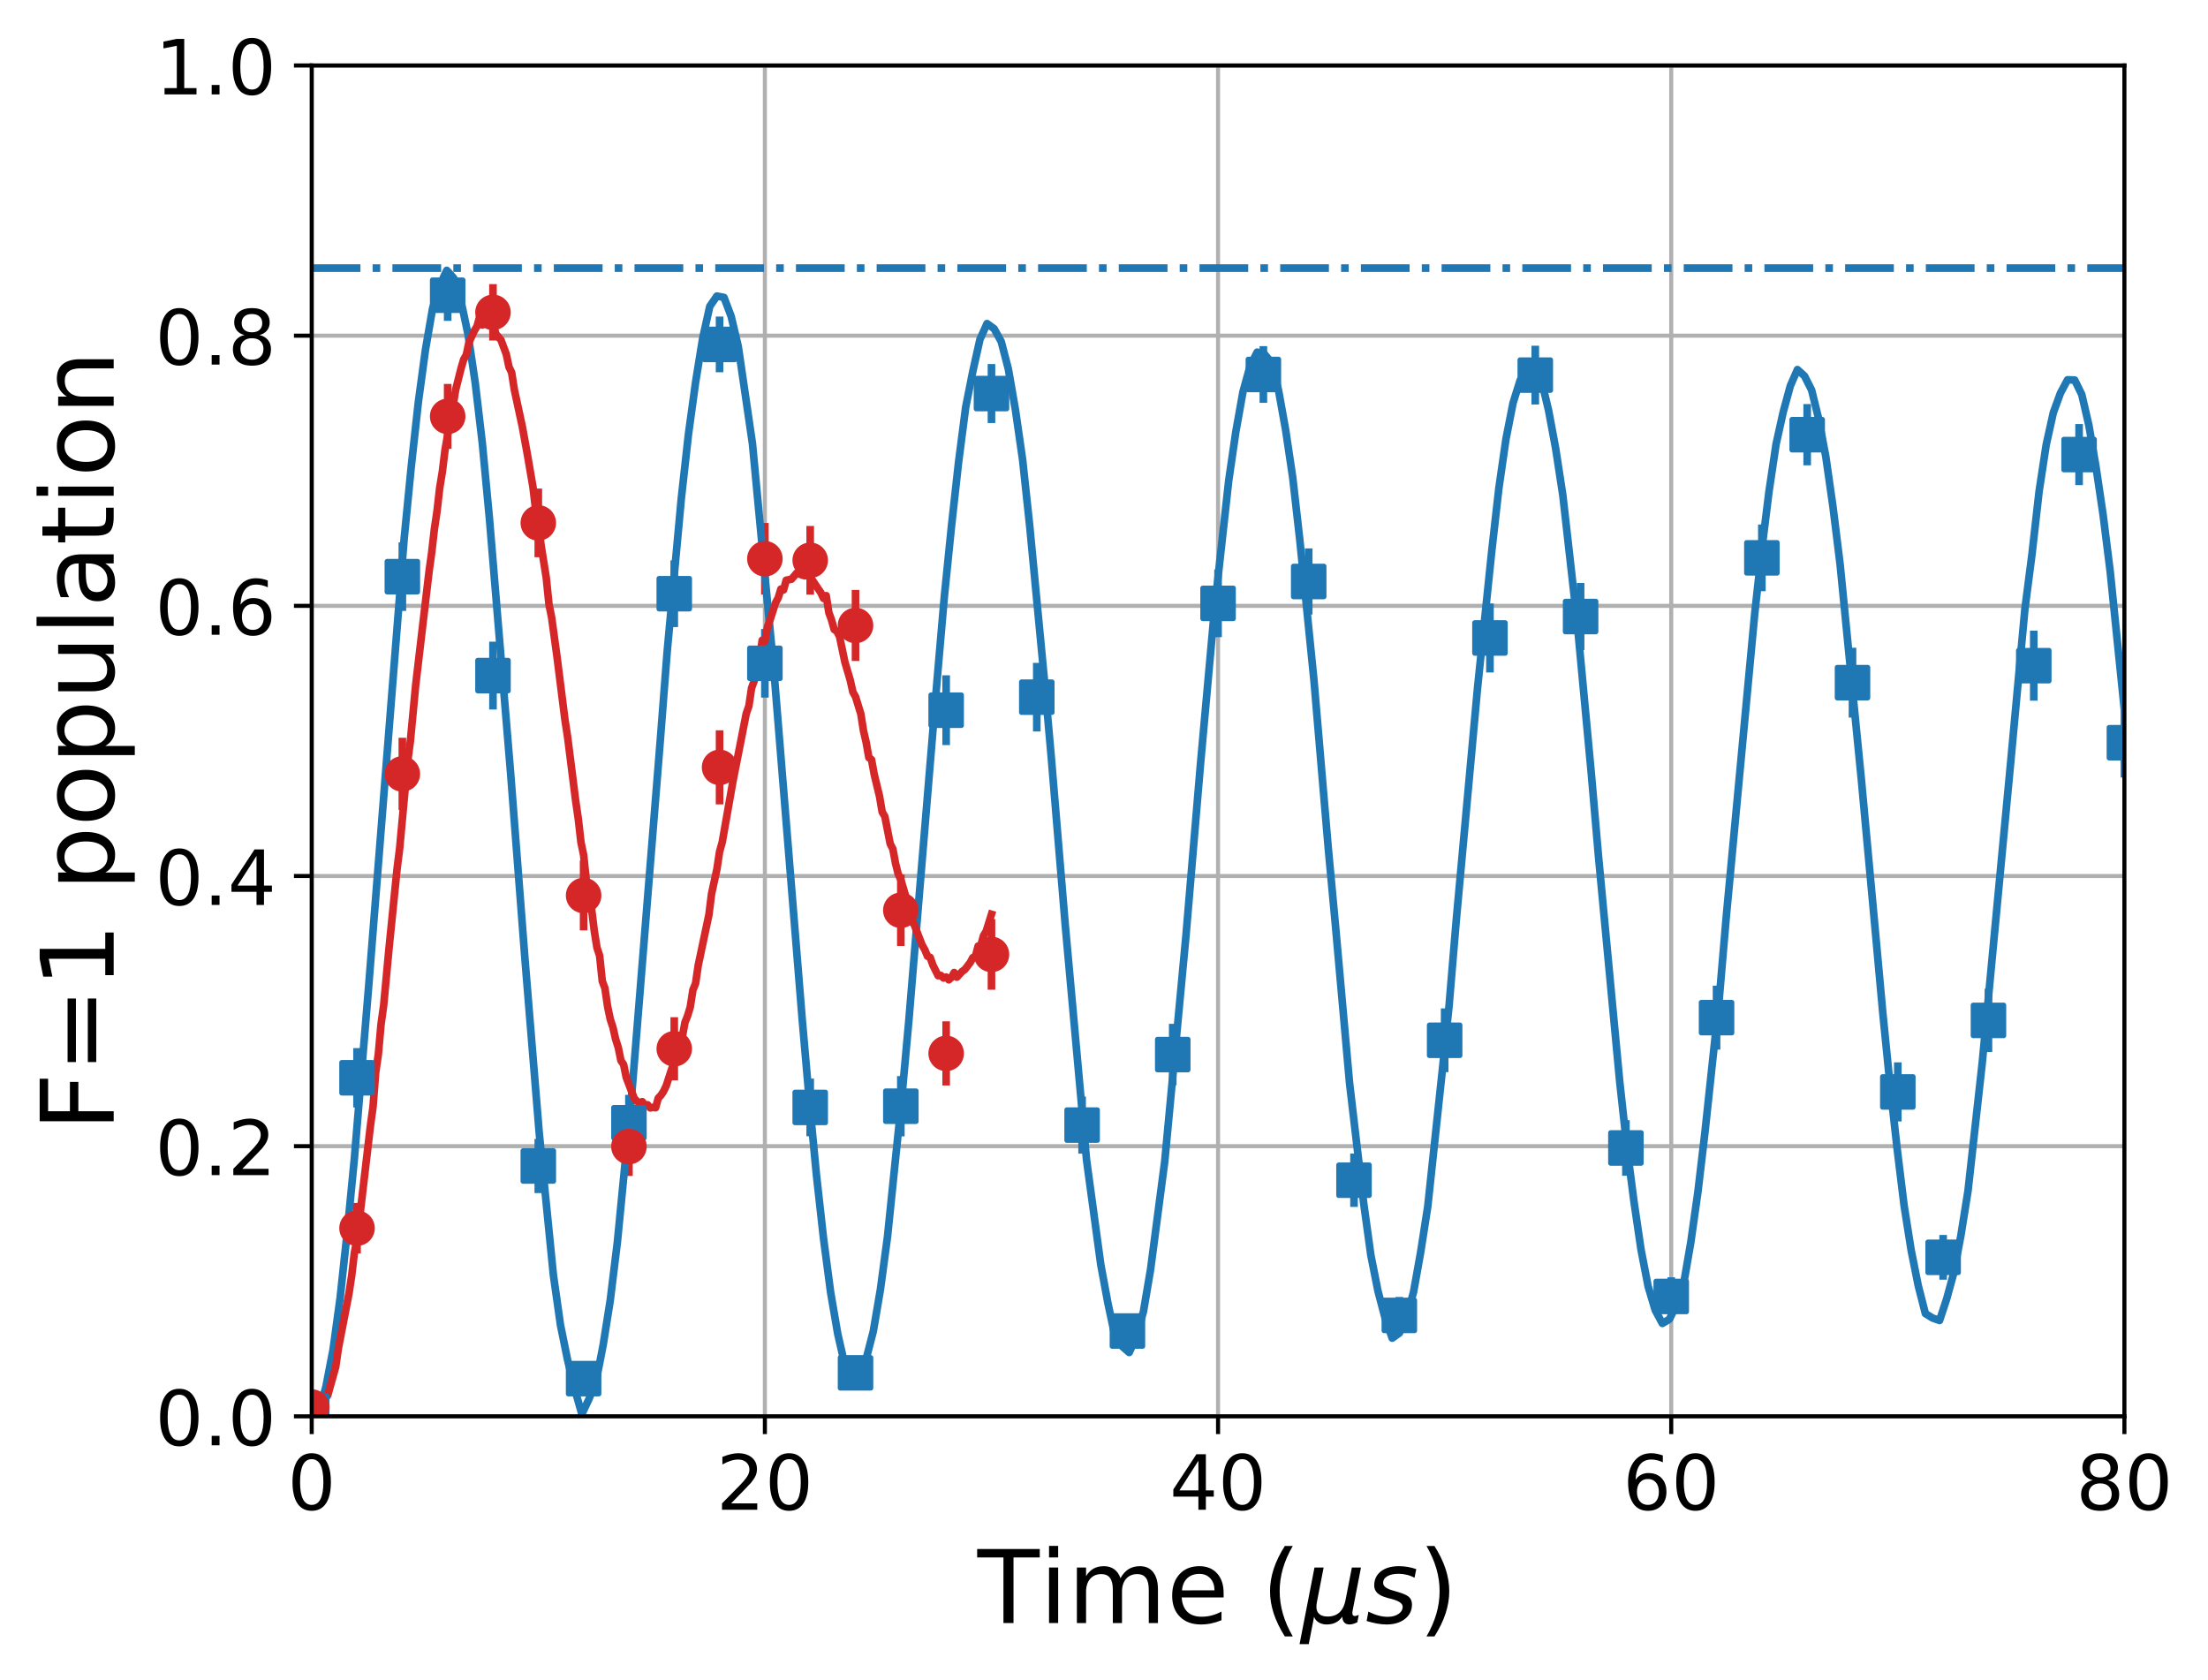 <?xml version="1.0" encoding="utf-8" standalone="no"?>
<!DOCTYPE svg PUBLIC "-//W3C//DTD SVG 1.1//EN"
  "http://www.w3.org/Graphics/SVG/1.1/DTD/svg11.dtd">
<!-- Created with matplotlib (http://matplotlib.org/) -->
<svg height="331pt" version="1.1" viewBox="0 0 435 331" width="435pt" xmlns="http://www.w3.org/2000/svg" xmlns:xlink="http://www.w3.org/1999/xlink">
 <defs>
  <style type="text/css">
*{stroke-linecap:butt;stroke-linejoin:round;}
  </style>
 </defs>
 <g id="figure_1">
  <g id="patch_1">
   <path d="M 0 331.128 
L 435.275 331.128 
L 435.275 0 
L 0 0 
z
" style="fill:none;"/>
  </g>
  <g id="axes_1">
   <g id="patch_2">
    <path d="M 61.411 279.011 
L 418.531 279.011 
L 418.531 12.899 
L 61.411 12.899 
z
" style="fill:none;"/>
   </g>
   <g id="matplotlib.axis_1">
    <g id="xtick_1">
     <g id="line2d_1">
      <path clip-path="url(#p951b289533)" d="M 61.411 279.011 
L 61.411 12.899 
" style="fill:none;stroke:#b0b0b0;stroke-linecap:square;stroke-width:0.8;"/>
     </g>
     <g id="line2d_2">
      <defs>
       <path d="M 0 0 
L 0 3.5 
" id="m0d02e50f89" style="stroke:#000000;stroke-width:0.8;"/>
      </defs>
      <g>
       <use style="stroke:#000000;stroke-width:0.8;" x="61.411" xlink:href="#m0d02e50f89" y="279.011"/>
      </g>
     </g>
     <g id="text_1">
      <!-- 0 -->
      <defs>
       <path d="M 31.781 66.406 
Q 24.172 66.406 20.328 58.906 
Q 16.5 51.422 16.5 36.375 
Q 16.5 21.391 20.328 13.891 
Q 24.172 6.391 31.781 6.391 
Q 39.453 6.391 43.281 13.891 
Q 47.125 21.391 47.125 36.375 
Q 47.125 51.422 43.281 58.906 
Q 39.453 66.406 31.781 66.406 
z
M 31.781 74.219 
Q 44.047 74.219 50.516 64.516 
Q 56.984 54.828 56.984 36.375 
Q 56.984 17.969 50.516 8.266 
Q 44.047 -1.422 31.781 -1.422 
Q 19.531 -1.422 13.062 8.266 
Q 6.594 17.969 6.594 36.375 
Q 6.594 54.828 13.062 64.516 
Q 19.531 74.219 31.781 74.219 
z
" id="DejaVuSans-30"/>
      </defs>
      <g transform="translate(56.639 297.408)scale(0.15 -0.15)">
       <use xlink:href="#DejaVuSans-30"/>
      </g>
     </g>
    </g>
    <g id="xtick_2">
     <g id="line2d_3">
      <path clip-path="url(#p951b289533)" d="M 150.691 279.011 
L 150.691 12.899 
" style="fill:none;stroke:#b0b0b0;stroke-linecap:square;stroke-width:0.8;"/>
     </g>
     <g id="line2d_4">
      <g>
       <use style="stroke:#000000;stroke-width:0.8;" x="150.691" xlink:href="#m0d02e50f89" y="279.011"/>
      </g>
     </g>
     <g id="text_2">
      <!-- 20 -->
      <defs>
       <path d="M 19.188 8.297 
L 53.609 8.297 
L 53.609 0 
L 7.328 0 
L 7.328 8.297 
Q 12.938 14.109 22.625 23.891 
Q 32.328 33.688 34.812 36.531 
Q 39.547 41.844 41.422 45.531 
Q 43.312 49.219 43.312 52.781 
Q 43.312 58.594 39.234 62.25 
Q 35.156 65.922 28.609 65.922 
Q 23.969 65.922 18.812 64.312 
Q 13.672 62.703 7.812 59.422 
L 7.812 69.391 
Q 13.766 71.781 18.938 73 
Q 24.125 74.219 28.422 74.219 
Q 39.75 74.219 46.484 68.547 
Q 53.219 62.891 53.219 53.422 
Q 53.219 48.922 51.531 44.891 
Q 49.859 40.875 45.406 35.406 
Q 44.188 33.984 37.641 27.219 
Q 31.109 20.453 19.188 8.297 
z
" id="DejaVuSans-32"/>
      </defs>
      <g transform="translate(141.147 297.408)scale(0.15 -0.15)">
       <use xlink:href="#DejaVuSans-32"/>
       <use x="63.623" xlink:href="#DejaVuSans-30"/>
      </g>
     </g>
    </g>
    <g id="xtick_3">
     <g id="line2d_5">
      <path clip-path="url(#p951b289533)" d="M 239.971 279.011 
L 239.971 12.899 
" style="fill:none;stroke:#b0b0b0;stroke-linecap:square;stroke-width:0.8;"/>
     </g>
     <g id="line2d_6">
      <g>
       <use style="stroke:#000000;stroke-width:0.8;" x="239.971" xlink:href="#m0d02e50f89" y="279.011"/>
      </g>
     </g>
     <g id="text_3">
      <!-- 40 -->
      <defs>
       <path d="M 37.797 64.312 
L 12.891 25.391 
L 37.797 25.391 
z
M 35.203 72.906 
L 47.609 72.906 
L 47.609 25.391 
L 58.016 25.391 
L 58.016 17.188 
L 47.609 17.188 
L 47.609 0 
L 37.797 0 
L 37.797 17.188 
L 4.891 17.188 
L 4.891 26.703 
z
" id="DejaVuSans-34"/>
      </defs>
      <g transform="translate(230.427 297.408)scale(0.15 -0.15)">
       <use xlink:href="#DejaVuSans-34"/>
       <use x="63.623" xlink:href="#DejaVuSans-30"/>
      </g>
     </g>
    </g>
    <g id="xtick_4">
     <g id="line2d_7">
      <path clip-path="url(#p951b289533)" d="M 329.251 279.011 
L 329.251 12.899 
" style="fill:none;stroke:#b0b0b0;stroke-linecap:square;stroke-width:0.8;"/>
     </g>
     <g id="line2d_8">
      <g>
       <use style="stroke:#000000;stroke-width:0.8;" x="329.251" xlink:href="#m0d02e50f89" y="279.011"/>
      </g>
     </g>
     <g id="text_4">
      <!-- 60 -->
      <defs>
       <path d="M 33.016 40.375 
Q 26.375 40.375 22.484 35.828 
Q 18.609 31.297 18.609 23.391 
Q 18.609 15.531 22.484 10.953 
Q 26.375 6.391 33.016 6.391 
Q 39.656 6.391 43.531 10.953 
Q 47.406 15.531 47.406 23.391 
Q 47.406 31.297 43.531 35.828 
Q 39.656 40.375 33.016 40.375 
z
M 52.594 71.297 
L 52.594 62.312 
Q 48.875 64.062 45.094 64.984 
Q 41.312 65.922 37.594 65.922 
Q 27.828 65.922 22.672 59.328 
Q 17.531 52.734 16.797 39.406 
Q 19.672 43.656 24.016 45.922 
Q 28.375 48.188 33.594 48.188 
Q 44.578 48.188 50.953 41.516 
Q 57.328 34.859 57.328 23.391 
Q 57.328 12.156 50.688 5.359 
Q 44.047 -1.422 33.016 -1.422 
Q 20.359 -1.422 13.672 8.266 
Q 6.984 17.969 6.984 36.375 
Q 6.984 53.656 15.188 63.938 
Q 23.391 74.219 37.203 74.219 
Q 40.922 74.219 44.703 73.484 
Q 48.484 72.75 52.594 71.297 
z
" id="DejaVuSans-36"/>
      </defs>
      <g transform="translate(319.707 297.408)scale(0.15 -0.15)">
       <use xlink:href="#DejaVuSans-36"/>
       <use x="63.623" xlink:href="#DejaVuSans-30"/>
      </g>
     </g>
    </g>
    <g id="xtick_5">
     <g id="line2d_9">
      <path clip-path="url(#p951b289533)" d="M 418.531 279.011 
L 418.531 12.899 
" style="fill:none;stroke:#b0b0b0;stroke-linecap:square;stroke-width:0.8;"/>
     </g>
     <g id="line2d_10">
      <g>
       <use style="stroke:#000000;stroke-width:0.8;" x="418.531" xlink:href="#m0d02e50f89" y="279.011"/>
      </g>
     </g>
     <g id="text_5">
      <!-- 80 -->
      <defs>
       <path d="M 31.781 34.625 
Q 24.75 34.625 20.719 30.859 
Q 16.703 27.094 16.703 20.516 
Q 16.703 13.922 20.719 10.156 
Q 24.75 6.391 31.781 6.391 
Q 38.812 6.391 42.859 10.172 
Q 46.922 13.969 46.922 20.516 
Q 46.922 27.094 42.891 30.859 
Q 38.875 34.625 31.781 34.625 
z
M 21.922 38.812 
Q 15.578 40.375 12.031 44.719 
Q 8.5 49.078 8.5 55.328 
Q 8.5 64.062 14.719 69.141 
Q 20.953 74.219 31.781 74.219 
Q 42.672 74.219 48.875 69.141 
Q 55.078 64.062 55.078 55.328 
Q 55.078 49.078 51.531 44.719 
Q 48 40.375 41.703 38.812 
Q 48.828 37.156 52.797 32.312 
Q 56.781 27.484 56.781 20.516 
Q 56.781 9.906 50.312 4.234 
Q 43.844 -1.422 31.781 -1.422 
Q 19.734 -1.422 13.25 4.234 
Q 6.781 9.906 6.781 20.516 
Q 6.781 27.484 10.781 32.312 
Q 14.797 37.156 21.922 38.812 
z
M 18.312 54.391 
Q 18.312 48.734 21.844 45.562 
Q 25.391 42.391 31.781 42.391 
Q 38.141 42.391 41.719 45.562 
Q 45.312 48.734 45.312 54.391 
Q 45.312 60.062 41.719 63.234 
Q 38.141 66.406 31.781 66.406 
Q 25.391 66.406 21.844 63.234 
Q 18.312 60.062 18.312 54.391 
z
" id="DejaVuSans-38"/>
      </defs>
      <g transform="translate(408.987 297.408)scale(0.15 -0.15)">
       <use xlink:href="#DejaVuSans-38"/>
       <use x="63.623" xlink:href="#DejaVuSans-30"/>
      </g>
     </g>
    </g>
    <g id="text_6">
     <!-- Time ($\mu s$) -->
     <defs>
      <path d="M -0.297 72.906 
L 61.375 72.906 
L 61.375 64.594 
L 35.5 64.594 
L 35.5 0 
L 25.594 0 
L 25.594 64.594 
L -0.297 64.594 
z
" id="DejaVuSans-54"/>
      <path d="M 9.422 54.688 
L 18.406 54.688 
L 18.406 0 
L 9.422 0 
z
M 9.422 75.984 
L 18.406 75.984 
L 18.406 64.594 
L 9.422 64.594 
z
" id="DejaVuSans-69"/>
      <path d="M 52 44.188 
Q 55.375 50.25 60.062 53.125 
Q 64.75 56 71.094 56 
Q 79.641 56 84.281 50.016 
Q 88.922 44.047 88.922 33.016 
L 88.922 0 
L 79.891 0 
L 79.891 32.719 
Q 79.891 40.578 77.094 44.375 
Q 74.312 48.188 68.609 48.188 
Q 61.625 48.188 57.562 43.547 
Q 53.516 38.922 53.516 30.906 
L 53.516 0 
L 44.484 0 
L 44.484 32.719 
Q 44.484 40.625 41.703 44.406 
Q 38.922 48.188 33.109 48.188 
Q 26.219 48.188 22.156 43.531 
Q 18.109 38.875 18.109 30.906 
L 18.109 0 
L 9.078 0 
L 9.078 54.688 
L 18.109 54.688 
L 18.109 46.188 
Q 21.188 51.219 25.484 53.609 
Q 29.781 56 35.688 56 
Q 41.656 56 45.828 52.969 
Q 50 49.953 52 44.188 
z
" id="DejaVuSans-6d"/>
      <path d="M 56.203 29.594 
L 56.203 25.203 
L 14.891 25.203 
Q 15.484 15.922 20.484 11.062 
Q 25.484 6.203 34.422 6.203 
Q 39.594 6.203 44.453 7.469 
Q 49.312 8.734 54.109 11.281 
L 54.109 2.781 
Q 49.266 0.734 44.188 -0.344 
Q 39.109 -1.422 33.891 -1.422 
Q 20.797 -1.422 13.156 6.188 
Q 5.516 13.812 5.516 26.812 
Q 5.516 40.234 12.766 48.109 
Q 20.016 56 32.328 56 
Q 43.359 56 49.781 48.891 
Q 56.203 41.797 56.203 29.594 
z
M 47.219 32.234 
Q 47.125 39.594 43.094 43.984 
Q 39.062 48.391 32.422 48.391 
Q 24.906 48.391 20.391 44.141 
Q 15.875 39.891 15.188 32.172 
z
" id="DejaVuSans-65"/>
      <path id="DejaVuSans-20"/>
      <path d="M 31 75.875 
Q 24.469 64.656 21.281 53.656 
Q 18.109 42.672 18.109 31.391 
Q 18.109 20.125 21.312 9.062 
Q 24.516 -2 31 -13.188 
L 23.188 -13.188 
Q 15.875 -1.703 12.234 9.375 
Q 8.594 20.453 8.594 31.391 
Q 8.594 42.281 12.203 53.312 
Q 15.828 64.359 23.188 75.875 
z
" id="DejaVuSans-28"/>
      <path d="M -1.312 -20.797 
L 13.375 54.688 
L 22.406 54.688 
L 15.766 20.656 
Q 15.578 19.625 15.422 18.359 
Q 15.281 17.094 15.281 15.828 
Q 15.281 11.281 18.141 8.828 
Q 21 6.391 26.312 6.391 
Q 33.547 6.391 37.984 10.484 
Q 42.438 14.594 44 22.797 
L 50.203 54.688 
L 59.188 54.688 
L 51.031 12.641 
Q 50.828 11.719 50.75 11.031 
Q 50.688 10.359 50.688 9.812 
Q 50.688 8.297 51.297 7.594 
Q 51.906 6.891 53.219 6.891 
Q 53.719 6.891 54.562 7.125 
Q 55.422 7.375 56.984 8.016 
L 55.609 0.781 
Q 53.469 -0.297 51.516 -0.859 
Q 49.562 -1.422 47.703 -1.422 
Q 44.484 -1.422 42.656 0.625 
Q 40.828 2.688 40.828 6.297 
Q 38.094 2.391 34.297 0.484 
Q 30.516 -1.422 25.391 -1.422 
Q 20.844 -1.422 17.453 0.672 
Q 14.062 2.781 12.984 6.203 
L 7.719 -20.797 
z
" id="DejaVuSans-Oblique-3bc"/>
      <path d="M 50 53.078 
L 48.297 44.578 
Q 44.734 46.531 40.766 47.5 
Q 36.812 48.484 32.625 48.484 
Q 25.531 48.484 21.453 46.062 
Q 17.391 43.656 17.391 39.5 
Q 17.391 34.672 26.859 32.078 
Q 27.594 31.891 27.938 31.781 
L 30.812 30.906 
Q 39.797 28.422 42.797 25.688 
Q 45.797 22.953 45.797 18.219 
Q 45.797 9.516 38.891 4.047 
Q 31.984 -1.422 20.797 -1.422 
Q 16.453 -1.422 11.672 -0.578 
Q 6.891 0.25 1.125 2 
L 2.875 11.281 
Q 7.812 8.734 12.594 7.422 
Q 17.391 6.109 21.781 6.109 
Q 28.375 6.109 32.5 8.938 
Q 36.625 11.766 36.625 16.109 
Q 36.625 20.797 25.781 23.688 
L 24.859 23.922 
L 21.781 24.703 
Q 14.938 26.516 11.766 29.469 
Q 8.594 32.422 8.594 37.016 
Q 8.594 45.75 15.156 50.875 
Q 21.734 56 33.016 56 
Q 37.453 56 41.672 55.266 
Q 45.906 54.547 50 53.078 
z
" id="DejaVuSans-Oblique-73"/>
      <path d="M 8.016 75.875 
L 15.828 75.875 
Q 23.141 64.359 26.781 53.312 
Q 30.422 42.281 30.422 31.391 
Q 30.422 20.453 26.781 9.375 
Q 23.141 -1.703 15.828 -13.188 
L 8.016 -13.188 
Q 14.5 -2 17.703 9.062 
Q 20.906 20.125 20.906 31.391 
Q 20.906 42.672 17.703 53.656 
Q 14.5 64.656 8.016 75.875 
z
" id="DejaVuSans-29"/>
     </defs>
     <g transform="translate(192.571 319.728)scale(0.2 -0.2)">
      <use transform="translate(0 0.016)" xlink:href="#DejaVuSans-54"/>
      <use transform="translate(61.084 0.016)" xlink:href="#DejaVuSans-69"/>
      <use transform="translate(88.867 0.016)" xlink:href="#DejaVuSans-6d"/>
      <use transform="translate(186.279 0.016)" xlink:href="#DejaVuSans-65"/>
      <use transform="translate(247.803 0.016)" xlink:href="#DejaVuSans-20"/>
      <use transform="translate(279.59 0.016)" xlink:href="#DejaVuSans-28"/>
      <use transform="translate(318.604 0.016)" xlink:href="#DejaVuSans-Oblique-3bc"/>
      <use transform="translate(382.227 0.016)" xlink:href="#DejaVuSans-Oblique-73"/>
      <use transform="translate(434.326 0.016)" xlink:href="#DejaVuSans-29"/>
     </g>
    </g>
   </g>
   <g id="matplotlib.axis_2">
    <g id="ytick_1">
     <g id="line2d_11">
      <path clip-path="url(#p951b289533)" d="M 61.411 279.011 
L 418.531 279.011 
" style="fill:none;stroke:#b0b0b0;stroke-linecap:square;stroke-width:0.8;"/>
     </g>
     <g id="line2d_12">
      <defs>
       <path d="M 0 0 
L -3.5 0 
" id="md01e859c11" style="stroke:#000000;stroke-width:0.8;"/>
      </defs>
      <g>
       <use style="stroke:#000000;stroke-width:0.8;" x="61.411" xlink:href="#md01e859c11" y="279.011"/>
      </g>
     </g>
     <g id="text_7">
      <!-- 0.0 -->
      <defs>
       <path d="M 10.688 12.406 
L 21 12.406 
L 21 0 
L 10.688 0 
z
" id="DejaVuSans-2e"/>
      </defs>
      <g transform="translate(30.556 284.71)scale(0.15 -0.15)">
       <use xlink:href="#DejaVuSans-30"/>
       <use x="63.623" xlink:href="#DejaVuSans-2e"/>
       <use x="95.41" xlink:href="#DejaVuSans-30"/>
      </g>
     </g>
    </g>
    <g id="ytick_2">
     <g id="line2d_13">
      <path clip-path="url(#p951b289533)" d="M 61.411 225.788 
L 418.531 225.788 
" style="fill:none;stroke:#b0b0b0;stroke-linecap:square;stroke-width:0.8;"/>
     </g>
     <g id="line2d_14">
      <g>
       <use style="stroke:#000000;stroke-width:0.8;" x="61.411" xlink:href="#md01e859c11" y="225.788"/>
      </g>
     </g>
     <g id="text_8">
      <!-- 0.2 -->
      <g transform="translate(30.556 231.487)scale(0.15 -0.15)">
       <use xlink:href="#DejaVuSans-30"/>
       <use x="63.623" xlink:href="#DejaVuSans-2e"/>
       <use x="95.41" xlink:href="#DejaVuSans-32"/>
      </g>
     </g>
    </g>
    <g id="ytick_3">
     <g id="line2d_15">
      <path clip-path="url(#p951b289533)" d="M 61.411 172.566 
L 418.531 172.566 
" style="fill:none;stroke:#b0b0b0;stroke-linecap:square;stroke-width:0.8;"/>
     </g>
     <g id="line2d_16">
      <g>
       <use style="stroke:#000000;stroke-width:0.8;" x="61.411" xlink:href="#md01e859c11" y="172.566"/>
      </g>
     </g>
     <g id="text_9">
      <!-- 0.4 -->
      <g transform="translate(30.556 178.265)scale(0.15 -0.15)">
       <use xlink:href="#DejaVuSans-30"/>
       <use x="63.623" xlink:href="#DejaVuSans-2e"/>
       <use x="95.41" xlink:href="#DejaVuSans-34"/>
      </g>
     </g>
    </g>
    <g id="ytick_4">
     <g id="line2d_17">
      <path clip-path="url(#p951b289533)" d="M 61.411 119.344 
L 418.531 119.344 
" style="fill:none;stroke:#b0b0b0;stroke-linecap:square;stroke-width:0.8;"/>
     </g>
     <g id="line2d_18">
      <g>
       <use style="stroke:#000000;stroke-width:0.8;" x="61.411" xlink:href="#md01e859c11" y="119.344"/>
      </g>
     </g>
     <g id="text_10">
      <!-- 0.6 -->
      <g transform="translate(30.556 125.042)scale(0.15 -0.15)">
       <use xlink:href="#DejaVuSans-30"/>
       <use x="63.623" xlink:href="#DejaVuSans-2e"/>
       <use x="95.41" xlink:href="#DejaVuSans-36"/>
      </g>
     </g>
    </g>
    <g id="ytick_5">
     <g id="line2d_19">
      <path clip-path="url(#p951b289533)" d="M 61.411 66.121 
L 418.531 66.121 
" style="fill:none;stroke:#b0b0b0;stroke-linecap:square;stroke-width:0.8;"/>
     </g>
     <g id="line2d_20">
      <g>
       <use style="stroke:#000000;stroke-width:0.8;" x="61.411" xlink:href="#md01e859c11" y="66.121"/>
      </g>
     </g>
     <g id="text_11">
      <!-- 0.8 -->
      <g transform="translate(30.556 71.82)scale(0.15 -0.15)">
       <use xlink:href="#DejaVuSans-30"/>
       <use x="63.623" xlink:href="#DejaVuSans-2e"/>
       <use x="95.41" xlink:href="#DejaVuSans-38"/>
      </g>
     </g>
    </g>
    <g id="ytick_6">
     <g id="line2d_21">
      <path clip-path="url(#p951b289533)" d="M 61.411 12.899 
L 418.531 12.899 
" style="fill:none;stroke:#b0b0b0;stroke-linecap:square;stroke-width:0.8;"/>
     </g>
     <g id="line2d_22">
      <g>
       <use style="stroke:#000000;stroke-width:0.8;" x="61.411" xlink:href="#md01e859c11" y="12.899"/>
      </g>
     </g>
     <g id="text_12">
      <!-- 1.0 -->
      <defs>
       <path d="M 12.406 8.297 
L 28.516 8.297 
L 28.516 63.922 
L 10.984 60.406 
L 10.984 69.391 
L 28.422 72.906 
L 38.281 72.906 
L 38.281 8.297 
L 54.391 8.297 
L 54.391 0 
L 12.406 0 
z
" id="DejaVuSans-31"/>
      </defs>
      <g transform="translate(30.556 18.598)scale(0.15 -0.15)">
       <use xlink:href="#DejaVuSans-31"/>
       <use x="63.623" xlink:href="#DejaVuSans-2e"/>
       <use x="95.41" xlink:href="#DejaVuSans-30"/>
      </g>
     </g>
    </g>
    <g id="text_13">
     <!-- F=1 population -->
     <defs>
      <path d="M 9.812 72.906 
L 51.703 72.906 
L 51.703 64.594 
L 19.672 64.594 
L 19.672 43.109 
L 48.578 43.109 
L 48.578 34.812 
L 19.672 34.812 
L 19.672 0 
L 9.812 0 
z
" id="DejaVuSans-46"/>
      <path d="M 10.594 45.406 
L 73.188 45.406 
L 73.188 37.203 
L 10.594 37.203 
z
M 10.594 25.484 
L 73.188 25.484 
L 73.188 17.188 
L 10.594 17.188 
z
" id="DejaVuSans-3d"/>
      <path d="M 18.109 8.203 
L 18.109 -20.797 
L 9.078 -20.797 
L 9.078 54.688 
L 18.109 54.688 
L 18.109 46.391 
Q 20.953 51.266 25.266 53.625 
Q 29.594 56 35.594 56 
Q 45.562 56 51.781 48.094 
Q 58.016 40.188 58.016 27.297 
Q 58.016 14.406 51.781 6.484 
Q 45.562 -1.422 35.594 -1.422 
Q 29.594 -1.422 25.266 0.953 
Q 20.953 3.328 18.109 8.203 
z
M 48.688 27.297 
Q 48.688 37.203 44.609 42.844 
Q 40.531 48.484 33.406 48.484 
Q 26.266 48.484 22.188 42.844 
Q 18.109 37.203 18.109 27.297 
Q 18.109 17.391 22.188 11.75 
Q 26.266 6.109 33.406 6.109 
Q 40.531 6.109 44.609 11.75 
Q 48.688 17.391 48.688 27.297 
z
" id="DejaVuSans-70"/>
      <path d="M 30.609 48.391 
Q 23.391 48.391 19.188 42.75 
Q 14.984 37.109 14.984 27.297 
Q 14.984 17.484 19.156 11.844 
Q 23.344 6.203 30.609 6.203 
Q 37.797 6.203 41.984 11.859 
Q 46.188 17.531 46.188 27.297 
Q 46.188 37.016 41.984 42.703 
Q 37.797 48.391 30.609 48.391 
z
M 30.609 56 
Q 42.328 56 49.016 48.375 
Q 55.719 40.766 55.719 27.297 
Q 55.719 13.875 49.016 6.219 
Q 42.328 -1.422 30.609 -1.422 
Q 18.844 -1.422 12.172 6.219 
Q 5.516 13.875 5.516 27.297 
Q 5.516 40.766 12.172 48.375 
Q 18.844 56 30.609 56 
z
" id="DejaVuSans-6f"/>
      <path d="M 8.5 21.578 
L 8.5 54.688 
L 17.484 54.688 
L 17.484 21.922 
Q 17.484 14.156 20.5 10.266 
Q 23.531 6.391 29.594 6.391 
Q 36.859 6.391 41.078 11.031 
Q 45.312 15.672 45.312 23.688 
L 45.312 54.688 
L 54.297 54.688 
L 54.297 0 
L 45.312 0 
L 45.312 8.406 
Q 42.047 3.422 37.719 1 
Q 33.406 -1.422 27.688 -1.422 
Q 18.266 -1.422 13.375 4.438 
Q 8.5 10.297 8.5 21.578 
z
M 31.109 56 
z
" id="DejaVuSans-75"/>
      <path d="M 9.422 75.984 
L 18.406 75.984 
L 18.406 0 
L 9.422 0 
z
" id="DejaVuSans-6c"/>
      <path d="M 34.281 27.484 
Q 23.391 27.484 19.188 25 
Q 14.984 22.516 14.984 16.5 
Q 14.984 11.719 18.141 8.906 
Q 21.297 6.109 26.703 6.109 
Q 34.188 6.109 38.703 11.406 
Q 43.219 16.703 43.219 25.484 
L 43.219 27.484 
z
M 52.203 31.203 
L 52.203 0 
L 43.219 0 
L 43.219 8.297 
Q 40.141 3.328 35.547 0.953 
Q 30.953 -1.422 24.312 -1.422 
Q 15.922 -1.422 10.953 3.297 
Q 6 8.016 6 15.922 
Q 6 25.141 12.172 29.828 
Q 18.359 34.516 30.609 34.516 
L 43.219 34.516 
L 43.219 35.406 
Q 43.219 41.609 39.141 45 
Q 35.062 48.391 27.688 48.391 
Q 23 48.391 18.547 47.266 
Q 14.109 46.141 10.016 43.891 
L 10.016 52.203 
Q 14.938 54.109 19.578 55.047 
Q 24.219 56 28.609 56 
Q 40.484 56 46.344 49.844 
Q 52.203 43.703 52.203 31.203 
z
" id="DejaVuSans-61"/>
      <path d="M 18.312 70.219 
L 18.312 54.688 
L 36.812 54.688 
L 36.812 47.703 
L 18.312 47.703 
L 18.312 18.016 
Q 18.312 11.328 20.141 9.422 
Q 21.969 7.516 27.594 7.516 
L 36.812 7.516 
L 36.812 0 
L 27.594 0 
Q 17.188 0 13.234 3.875 
Q 9.281 7.766 9.281 18.016 
L 9.281 47.703 
L 2.688 47.703 
L 2.688 54.688 
L 9.281 54.688 
L 9.281 70.219 
z
" id="DejaVuSans-74"/>
      <path d="M 54.891 33.016 
L 54.891 0 
L 45.906 0 
L 45.906 32.719 
Q 45.906 40.484 42.875 44.328 
Q 39.844 48.188 33.797 48.188 
Q 26.516 48.188 22.312 43.547 
Q 18.109 38.922 18.109 30.906 
L 18.109 0 
L 9.078 0 
L 9.078 54.688 
L 18.109 54.688 
L 18.109 46.188 
Q 21.344 51.125 25.703 53.562 
Q 30.078 56 35.797 56 
Q 45.219 56 50.047 50.172 
Q 54.891 44.344 54.891 33.016 
z
" id="DejaVuSans-6e"/>
     </defs>
     <g transform="translate(22.397 222.841)rotate(-90)scale(0.2 -0.2)">
      <use xlink:href="#DejaVuSans-46"/>
      <use x="57.52" xlink:href="#DejaVuSans-3d"/>
      <use x="141.309" xlink:href="#DejaVuSans-31"/>
      <use x="204.932" xlink:href="#DejaVuSans-20"/>
      <use x="236.719" xlink:href="#DejaVuSans-70"/>
      <use x="300.195" xlink:href="#DejaVuSans-6f"/>
      <use x="361.377" xlink:href="#DejaVuSans-70"/>
      <use x="424.854" xlink:href="#DejaVuSans-75"/>
      <use x="488.232" xlink:href="#DejaVuSans-6c"/>
      <use x="516.016" xlink:href="#DejaVuSans-61"/>
      <use x="577.295" xlink:href="#DejaVuSans-74"/>
      <use x="616.504" xlink:href="#DejaVuSans-69"/>
      <use x="644.287" xlink:href="#DejaVuSans-6f"/>
      <use x="705.469" xlink:href="#DejaVuSans-6e"/>
     </g>
    </g>
   </g>
   <g id="LineCollection_1">
    <path clip-path="url(#p951b289533)" d="M 61.411 278.753 
L 61.411 277.248 
" style="fill:none;stroke:#1f77b4;stroke-width:1.5;"/>
    <path clip-path="url(#p951b289533)" d="M 70.339 218.157 
L 70.339 206.467 
" style="fill:none;stroke:#1f77b4;stroke-width:1.5;"/>
    <path clip-path="url(#p951b289533)" d="M 79.267 120.345 
L 79.267 106.854 
" style="fill:none;stroke:#1f77b4;stroke-width:1.5;"/>
    <path clip-path="url(#p951b289533)" d="M 88.195 63.209 
L 88.195 53.107 
" style="fill:none;stroke:#1f77b4;stroke-width:1.5;"/>
    <path clip-path="url(#p951b289533)" d="M 97.123 139.77 
L 97.123 126.409 
" style="fill:none;stroke:#1f77b4;stroke-width:1.5;"/>
    <path clip-path="url(#p951b289533)" d="M 106.051 235.026 
L 106.051 224.356 
" style="fill:none;stroke:#1f77b4;stroke-width:1.5;"/>
    <path clip-path="url(#p951b289533)" d="M 114.979 273.816 
L 114.979 269.343 
" style="fill:none;stroke:#1f77b4;stroke-width:1.5;"/>
    <path clip-path="url(#p951b289533)" d="M 123.907 226.673 
L 123.907 215.677 
" style="fill:none;stroke:#1f77b4;stroke-width:1.5;"/>
    <path clip-path="url(#p951b289533)" d="M 132.835 123.531 
L 132.835 110.38 
" style="fill:none;stroke:#1f77b4;stroke-width:1.5;"/>
    <path clip-path="url(#p951b289533)" d="M 141.763 73.335 
L 141.763 62.363 
" style="fill:none;stroke:#1f77b4;stroke-width:1.5;"/>
    <path clip-path="url(#p951b289533)" d="M 150.691 137.423 
L 150.691 123.915 
" style="fill:none;stroke:#1f77b4;stroke-width:1.5;"/>
    <path clip-path="url(#p951b289533)" d="M 159.619 223.834 
L 159.619 212.478 
" style="fill:none;stroke:#1f77b4;stroke-width:1.5;"/>
    <path clip-path="url(#p951b289533)" d="M 168.547 272.801 
L 168.547 268.074 
" style="fill:none;stroke:#1f77b4;stroke-width:1.5;"/>
    <path clip-path="url(#p951b289533)" d="M 177.475 223.854 
L 177.475 211.981 
" style="fill:none;stroke:#1f77b4;stroke-width:1.5;"/>
    <path clip-path="url(#p951b289533)" d="M 186.403 146.78 
L 186.403 133.034 
" style="fill:none;stroke:#1f77b4;stroke-width:1.5;"/>
    <path clip-path="url(#p951b289533)" d="M 195.331 83.339 
L 195.331 71.713 
" style="fill:none;stroke:#1f77b4;stroke-width:1.5;"/>
    <path clip-path="url(#p951b289533)" d="M 204.259 144.095 
L 204.259 130.579 
" style="fill:none;stroke:#1f77b4;stroke-width:1.5;"/>
    <path clip-path="url(#p951b289533)" d="M 213.187 227.26 
L 213.187 216.01 
" style="fill:none;stroke:#1f77b4;stroke-width:1.5;"/>
    <path clip-path="url(#p951b289533)" d="M 222.115 265.542 
L 222.115 258.858 
" style="fill:none;stroke:#1f77b4;stroke-width:1.5;"/>
    <path clip-path="url(#p951b289533)" d="M 231.043 213.794 
L 231.043 201.693 
" style="fill:none;stroke:#1f77b4;stroke-width:1.5;"/>
    <path clip-path="url(#p951b289533)" d="M 239.971 125.513 
L 239.971 112.201 
" style="fill:none;stroke:#1f77b4;stroke-width:1.5;"/>
    <path clip-path="url(#p951b289533)" d="M 248.899 79.358 
L 248.899 68.186 
" style="fill:none;stroke:#1f77b4;stroke-width:1.5;"/>
    <path clip-path="url(#p951b289533)" d="M 257.827 121.062 
L 257.827 108.035 
" style="fill:none;stroke:#1f77b4;stroke-width:1.5;"/>
    <path clip-path="url(#p951b289533)" d="M 266.755 237.751 
L 266.755 227.239 
" style="fill:none;stroke:#1f77b4;stroke-width:1.5;"/>
    <path clip-path="url(#p951b289533)" d="M 275.683 262.759 
L 275.683 255.49 
" style="fill:none;stroke:#1f77b4;stroke-width:1.5;"/>
    <path clip-path="url(#p951b289533)" d="M 284.611 211.202 
L 284.611 198.652 
" style="fill:none;stroke:#1f77b4;stroke-width:1.5;"/>
    <path clip-path="url(#p951b289533)" d="M 293.539 132.476 
L 293.539 118.877 
" style="fill:none;stroke:#1f77b4;stroke-width:1.5;"/>
    <path clip-path="url(#p951b289533)" d="M 302.467 79.686 
L 302.467 68.109 
" style="fill:none;stroke:#1f77b4;stroke-width:1.5;"/>
    <path clip-path="url(#p951b289533)" d="M 311.395 128.067 
L 311.395 114.84 
" style="fill:none;stroke:#1f77b4;stroke-width:1.5;"/>
    <path clip-path="url(#p951b289533)" d="M 320.323 231.622 
L 320.323 220.664 
" style="fill:none;stroke:#1f77b4;stroke-width:1.5;"/>
    <path clip-path="url(#p951b289533)" d="M 329.251 259.167 
L 329.251 251.619 
" style="fill:none;stroke:#1f77b4;stroke-width:1.5;"/>
    <path clip-path="url(#p951b289533)" d="M 338.179 206.768 
L 338.179 194.169 
" style="fill:none;stroke:#1f77b4;stroke-width:1.5;"/>
    <path clip-path="url(#p951b289533)" d="M 347.107 116.459 
L 347.107 103.32 
" style="fill:none;stroke:#1f77b4;stroke-width:1.5;"/>
    <path clip-path="url(#p951b289533)" d="M 356.035 91.666 
L 356.035 79.597 
" style="fill:none;stroke:#1f77b4;stroke-width:1.5;"/>
    <path clip-path="url(#p951b289533)" d="M 364.963 141.36 
L 364.963 127.596 
" style="fill:none;stroke:#1f77b4;stroke-width:1.5;"/>
    <path clip-path="url(#p951b289533)" d="M 373.891 220.923 
L 373.891 209.281 
" style="fill:none;stroke:#1f77b4;stroke-width:1.5;"/>
    <path clip-path="url(#p951b289533)" d="M 382.819 252.086 
L 382.819 243.28 
" style="fill:none;stroke:#1f77b4;stroke-width:1.5;"/>
    <path clip-path="url(#p951b289533)" d="M 391.747 207.249 
L 391.747 194.776 
" style="fill:none;stroke:#1f77b4;stroke-width:1.5;"/>
    <path clip-path="url(#p951b289533)" d="M 400.675 138.023 
L 400.675 124.238 
" style="fill:none;stroke:#1f77b4;stroke-width:1.5;"/>
    <path clip-path="url(#p951b289533)" d="M 409.603 95.563 
L 409.603 83.531 
" style="fill:none;stroke:#1f77b4;stroke-width:1.5;"/>
    <path clip-path="url(#p951b289533)" d="M 418.531 153.171 
L 418.531 139.447 
" style="fill:none;stroke:#1f77b4;stroke-width:1.5;"/>
   </g>
   <g id="LineCollection_2">
    <path clip-path="url(#p951b289533)" d="M 61.411 278.275 
L 61.411 276.081 
" style="fill:none;stroke:#d62728;stroke-width:1.5;"/>
    <path clip-path="url(#p951b289533)" d="M 70.339 246.924 
L 70.339 236.961 
" style="fill:none;stroke:#d62728;stroke-width:1.5;"/>
    <path clip-path="url(#p951b289533)" d="M 79.267 159.579 
L 79.267 145.331 
" style="fill:none;stroke:#d62728;stroke-width:1.5;"/>
    <path clip-path="url(#p951b289533)" d="M 88.195 88.416 
L 88.195 75.632 
" style="fill:none;stroke:#d62728;stroke-width:1.5;"/>
    <path clip-path="url(#p951b289533)" d="M 97.123 67.086 
L 97.123 55.975 
" style="fill:none;stroke:#d62728;stroke-width:1.5;"/>
    <path clip-path="url(#p951b289533)" d="M 106.051 109.768 
L 106.051 96.249 
" style="fill:none;stroke:#d62728;stroke-width:1.5;"/>
    <path clip-path="url(#p951b289533)" d="M 114.979 183.284 
L 114.979 169.516 
" style="fill:none;stroke:#d62728;stroke-width:1.5;"/>
    <path clip-path="url(#p951b289533)" d="M 123.907 231.649 
L 123.907 220.085 
" style="fill:none;stroke:#d62728;stroke-width:1.5;"/>
    <path clip-path="url(#p951b289533)" d="M 132.835 212.824 
L 132.835 200.38 
" style="fill:none;stroke:#d62728;stroke-width:1.5;"/>
    <path clip-path="url(#p951b289533)" d="M 141.763 158.462 
L 141.763 143.868 
" style="fill:none;stroke:#d62728;stroke-width:1.5;"/>
    <path clip-path="url(#p951b289533)" d="M 150.691 117.122 
L 150.691 103.018 
" style="fill:none;stroke:#d62728;stroke-width:1.5;"/>
    <path clip-path="url(#p951b289533)" d="M 159.619 117.14 
L 159.619 103.608 
" style="fill:none;stroke:#d62728;stroke-width:1.5;"/>
    <path clip-path="url(#p951b289533)" d="M 168.547 130.207 
L 168.547 116.213 
" style="fill:none;stroke:#d62728;stroke-width:1.5;"/>
    <path clip-path="url(#p951b289533)" d="M 177.475 186.355 
L 177.475 172.281 
" style="fill:none;stroke:#d62728;stroke-width:1.5;"/>
    <path clip-path="url(#p951b289533)" d="M 186.403 213.833 
L 186.403 201.192 
" style="fill:none;stroke:#d62728;stroke-width:1.5;"/>
    <path clip-path="url(#p951b289533)" d="M 195.331 194.973 
L 195.331 181.057 
" style="fill:none;stroke:#d62728;stroke-width:1.5;"/>
   </g>
   <g id="line2d_23">
    <path clip-path="url(#p951b289533)" d="M 61.411 278.571 
L 62.811 278.238 
L 64.212 273.162 
L 65.612 265.897 
L 67.013 255.636 
L 68.413 242.641 
L 69.814 228.222 
L 72.615 194.496 
L 79.617 106.186 
L 81.018 91.929 
L 82.418 79.204 
L 83.818 68.903 
L 85.219 60.78 
L 86.619 56.261 
L 88.02 53.256 
L 89.42 54.827 
L 90.821 59.3 
L 92.221 65.946 
L 93.622 75.391 
L 95.022 87.298 
L 96.423 102.149 
L 100.624 152.652 
L 103.425 188.973 
L 106.226 223.126 
L 109.027 251.217 
L 110.427 261.064 
L 111.828 267.938 
L 113.228 273.618 
L 114.629 278.571 
L 116.029 275.615 
L 117.43 272.141 
L 118.83 264.944 
L 120.231 256.103 
L 121.631 244.682 
L 124.432 215.926 
L 130.034 146.471 
L 131.434 128.435 
L 134.235 98.093 
L 135.636 85.518 
L 137.036 75.311 
L 138.437 66.634 
L 139.837 60.339 
L 141.238 58.319 
L 142.638 58.593 
L 144.039 62.302 
L 145.439 68.213 
L 148.24 87.382 
L 152.442 131.801 
L 158.043 200.8 
L 159.444 216.82 
L 160.844 231.421 
L 162.245 243.983 
L 163.645 254.605 
L 165.046 262.766 
L 166.446 268.903 
L 167.847 270.188 
L 169.247 271.287 
L 170.648 267.666 
L 172.048 262.257 
L 173.449 254.03 
L 174.849 243.604 
L 177.65 216.407 
L 179.05 201.068 
L 184.652 133.571 
L 186.053 117.437 
L 187.453 103.646 
L 188.854 91.01 
L 190.254 80.193 
L 191.655 73.153 
L 193.055 66.882 
L 194.456 63.742 
L 195.856 64.761 
L 197.257 67.304 
L 198.657 72.717 
L 200.058 80.776 
L 201.458 90.519 
L 202.858 103.555 
L 205.659 132.91 
L 207.06 148.56 
L 209.861 182.163 
L 214.062 228.51 
L 216.863 249.107 
L 218.264 256.676 
L 219.664 263.252 
L 221.065 265.208 
L 222.465 266.429 
L 223.866 263.423 
L 225.266 258.379 
L 226.666 250.125 
L 229.467 228.771 
L 233.669 184.1 
L 236.47 150.959 
L 239.271 120.007 
L 242.072 94.656 
L 243.472 85.054 
L 244.873 77.202 
L 246.273 72.144 
L 247.674 69.372 
L 249.074 69.713 
L 250.474 71.387 
L 251.875 76.847 
L 253.275 84.634 
L 254.676 94.031 
L 256.076 106.371 
L 258.877 134.148 
L 261.678 167.038 
L 263.079 182.086 
L 265.88 213.402 
L 268.681 237.176 
L 270.081 247.319 
L 271.482 254.36 
L 272.882 259.671 
L 274.282 263.605 
L 275.683 262.605 
L 277.083 259.602 
L 278.484 254.509 
L 279.884 246.684 
L 281.285 237.673 
L 284.086 211.475 
L 285.486 198.087 
L 286.887 181.412 
L 291.088 135.545 
L 293.889 108.569 
L 295.29 96.2 
L 296.69 86.494 
L 298.09 79.37 
L 299.491 74.899 
L 300.891 73.131 
L 302.292 71.899 
L 303.692 74.97 
L 305.093 80.878 
L 306.493 88.406 
L 307.894 97.56 
L 310.695 122.339 
L 313.496 152.279 
L 314.896 168.434 
L 319.098 213.061 
L 320.498 225.824 
L 321.898 236.615 
L 323.299 246.164 
L 324.699 253.41 
L 326.1 258.102 
L 327.5 260.705 
L 328.901 259.87 
L 330.301 257 
L 331.702 252.854 
L 333.102 244.745 
L 334.503 234.836 
L 335.903 222.985 
L 338.704 196.807 
L 340.105 180.461 
L 345.706 120.809 
L 347.107 108.15 
L 348.507 96.858 
L 349.908 87.486 
L 351.308 81.183 
L 352.709 76.028 
L 354.109 72.807 
L 355.51 74.068 
L 356.91 76.847 
L 358.311 82.56 
L 359.711 89.993 
L 361.112 99.811 
L 362.512 111.095 
L 366.714 153.631 
L 369.514 184.026 
L 370.915 199.35 
L 372.315 213.341 
L 373.716 225.935 
L 375.116 237.403 
L 376.517 246.287 
L 377.917 253.277 
L 379.318 258.761 
L 380.718 259.636 
L 382.119 260.121 
L 383.519 255.857 
L 384.92 250.758 
L 386.32 243.366 
L 387.721 234.58 
L 390.522 209.385 
L 393.322 179.79 
L 396.123 150.201 
L 398.924 120.016 
L 400.325 109.163 
L 401.725 96.8 
L 403.126 87.602 
L 404.526 81.289 
L 405.927 77.448 
L 407.327 74.817 
L 408.728 74.858 
L 410.128 77.707 
L 411.529 83.766 
L 412.929 91.947 
L 414.33 101.392 
L 415.73 112.565 
L 418.531 139.917 
L 418.531 139.917 
" style="fill:none;stroke:#1f77b4;stroke-linecap:square;stroke-width:1.5;"/>
   </g>
   <g id="line2d_24">
    <path clip-path="url(#p951b289533)" d="M 61.411 278.535 
L 61.936 278.533 
L 62.461 278.533 
L 62.986 277.96 
L 63.512 277.039 
L 64.037 275.562 
L 64.562 274.877 
L 66.138 269.26 
L 66.663 265.614 
L 68.763 254.739 
L 69.289 251.273 
L 69.814 246.791 
L 70.339 244.253 
L 72.965 221.869 
L 73.49 218.039 
L 74.015 211.256 
L 74.54 207.668 
L 75.066 201.791 
L 75.591 198.003 
L 76.641 186.803 
L 78.217 171.246 
L 78.742 167.068 
L 80.317 149.964 
L 80.842 146.04 
L 81.893 134.971 
L 84.519 112.658 
L 85.044 108.88 
L 85.569 104.289 
L 86.094 100.748 
L 86.619 96.15 
L 87.145 92.948 
L 87.67 88.655 
L 88.195 85.679 
L 88.72 81.807 
L 89.245 79.991 
L 89.77 76.778 
L 90.821 72.606 
L 91.346 70.822 
L 91.871 69.904 
L 92.396 67.422 
L 93.447 65.157 
L 93.972 64.289 
L 94.497 62.451 
L 95.022 64.029 
L 95.547 63.681 
L 96.073 62.749 
L 96.598 62.206 
L 97.123 63.253 
L 97.648 65.733 
L 98.698 66.975 
L 99.749 69.795 
L 100.274 72.296 
L 100.799 73.371 
L 101.324 76.737 
L 102.9 84.04 
L 103.95 89.818 
L 105.001 95.953 
L 105.526 100.394 
L 106.051 102.536 
L 106.576 107.295 
L 107.626 113.863 
L 108.152 119.04 
L 108.677 121.64 
L 109.727 129.295 
L 111.303 141.802 
L 111.828 145.21 
L 113.403 157.688 
L 113.929 161.318 
L 114.454 165.926 
L 114.979 168.419 
L 115.504 173.49 
L 116.554 179.122 
L 117.08 183.389 
L 117.605 186.661 
L 118.13 188.263 
L 118.655 193.274 
L 119.18 194.688 
L 119.706 198.288 
L 120.231 200.792 
L 120.756 202.389 
L 121.281 204.702 
L 121.806 206.356 
L 122.331 208.934 
L 122.857 209.697 
L 123.382 212.268 
L 124.957 216.39 
L 125.482 216.935 
L 126.008 217.266 
L 126.533 217.018 
L 127.058 217.731 
L 127.583 217.637 
L 128.108 218.248 
L 128.634 218.154 
L 129.159 218.211 
L 129.684 216.326 
L 130.209 215.764 
L 130.734 214.98 
L 131.259 213.868 
L 132.31 210.644 
L 132.835 209.24 
L 133.36 208.536 
L 134.41 204.346 
L 134.936 201.434 
L 135.461 200.108 
L 135.986 198.385 
L 136.511 195.008 
L 137.036 193.724 
L 137.562 190.138 
L 139.662 180.199 
L 140.187 176.063 
L 141.238 171.222 
L 141.763 167.784 
L 142.288 165.887 
L 144.389 153.941 
L 145.964 145.946 
L 147.015 140.585 
L 147.54 139.075 
L 148.065 135.54 
L 148.59 134.114 
L 149.115 131.441 
L 149.641 129.83 
L 150.166 126.113 
L 150.691 126.384 
L 151.216 123.427 
L 151.741 122.019 
L 152.792 118.744 
L 153.317 117.768 
L 153.842 116.043 
L 154.367 116.214 
L 154.892 114.303 
L 155.943 114.09 
L 156.993 112.851 
L 158.043 113.288 
L 158.569 113.426 
L 159.094 112.878 
L 161.72 116.761 
L 162.245 117.881 
L 162.77 117.334 
L 163.295 120.686 
L 163.82 122.129 
L 164.346 124.004 
L 164.871 124.349 
L 165.396 125.375 
L 166.446 130.401 
L 167.497 133.96 
L 168.022 136.312 
L 168.547 137.249 
L 169.597 140.659 
L 170.122 143.993 
L 170.648 146.253 
L 171.173 149.243 
L 171.698 149.642 
L 172.223 152.519 
L 173.274 156.869 
L 173.799 159.954 
L 174.324 160.836 
L 175.374 166.21 
L 175.899 167.225 
L 176.425 170.055 
L 176.95 172.174 
L 177.475 173.303 
L 179.05 178.643 
L 179.576 181.386 
L 180.101 182.138 
L 181.676 186.191 
L 182.202 187.106 
L 182.727 188.372 
L 183.252 188.598 
L 183.777 190.088 
L 184.827 192.205 
L 185.353 192.15 
L 185.878 192.657 
L 186.403 192.47 
L 186.928 193.017 
L 187.453 192.547 
L 187.978 191.579 
L 188.504 192.5 
L 189.554 191.363 
L 190.079 190.997 
L 191.13 189.628 
L 191.655 188.653 
L 192.18 188.338 
L 192.705 186.37 
L 193.23 186.262 
L 193.755 184.324 
L 194.281 183.471 
L 195.331 180.11 
L 195.331 180.11 
" style="fill:none;stroke:#d62728;stroke-linecap:square;stroke-width:1.5;"/>
   </g>
   <g id="line2d_25">
    <path clip-path="url(#p951b289533)" d="M 61.411 52.816 
L 418.531 52.816 
" style="fill:none;stroke:#1f77b4;stroke-dasharray:9.6,2.4,1.5,2.4;stroke-dashoffset:0;stroke-width:1.5;"/>
   </g>
   <g id="line2d_26">
    <defs>
     <path d="M -3 3 
L 3 3 
L 3 -3 
L -3 -3 
z
" id="mf561a3f630" style="stroke:#1f77b4;stroke-linejoin:miter;"/>
    </defs>
    <g clip-path="url(#p951b289533)">
     <use style="fill:#1f77b4;stroke:#1f77b4;stroke-linejoin:miter;" x="61.411" xlink:href="#mf561a3f630" y="278"/>
     <use style="fill:#1f77b4;stroke:#1f77b4;stroke-linejoin:miter;" x="70.339" xlink:href="#mf561a3f630" y="212.312"/>
     <use style="fill:#1f77b4;stroke:#1f77b4;stroke-linejoin:miter;" x="79.267" xlink:href="#mf561a3f630" y="113.6"/>
     <use style="fill:#1f77b4;stroke:#1f77b4;stroke-linejoin:miter;" x="88.195" xlink:href="#mf561a3f630" y="58.158"/>
     <use style="fill:#1f77b4;stroke:#1f77b4;stroke-linejoin:miter;" x="97.123" xlink:href="#mf561a3f630" y="133.089"/>
     <use style="fill:#1f77b4;stroke:#1f77b4;stroke-linejoin:miter;" x="106.051" xlink:href="#mf561a3f630" y="229.691"/>
     <use style="fill:#1f77b4;stroke:#1f77b4;stroke-linejoin:miter;" x="114.979" xlink:href="#mf561a3f630" y="271.58"/>
     <use style="fill:#1f77b4;stroke:#1f77b4;stroke-linejoin:miter;" x="123.907" xlink:href="#mf561a3f630" y="221.175"/>
     <use style="fill:#1f77b4;stroke:#1f77b4;stroke-linejoin:miter;" x="132.835" xlink:href="#mf561a3f630" y="116.955"/>
     <use style="fill:#1f77b4;stroke:#1f77b4;stroke-linejoin:miter;" x="141.763" xlink:href="#mf561a3f630" y="67.849"/>
     <use style="fill:#1f77b4;stroke:#1f77b4;stroke-linejoin:miter;" x="150.691" xlink:href="#mf561a3f630" y="130.669"/>
     <use style="fill:#1f77b4;stroke:#1f77b4;stroke-linejoin:miter;" x="159.619" xlink:href="#mf561a3f630" y="218.156"/>
     <use style="fill:#1f77b4;stroke:#1f77b4;stroke-linejoin:miter;" x="168.547" xlink:href="#mf561a3f630" y="270.438"/>
     <use style="fill:#1f77b4;stroke:#1f77b4;stroke-linejoin:miter;" x="177.475" xlink:href="#mf561a3f630" y="217.918"/>
     <use style="fill:#1f77b4;stroke:#1f77b4;stroke-linejoin:miter;" x="186.403" xlink:href="#mf561a3f630" y="139.907"/>
     <use style="fill:#1f77b4;stroke:#1f77b4;stroke-linejoin:miter;" x="195.331" xlink:href="#mf561a3f630" y="77.526"/>
     <use style="fill:#1f77b4;stroke:#1f77b4;stroke-linejoin:miter;" x="204.259" xlink:href="#mf561a3f630" y="137.337"/>
     <use style="fill:#1f77b4;stroke:#1f77b4;stroke-linejoin:miter;" x="213.187" xlink:href="#mf561a3f630" y="221.635"/>
     <use style="fill:#1f77b4;stroke:#1f77b4;stroke-linejoin:miter;" x="222.115" xlink:href="#mf561a3f630" y="262.2"/>
     <use style="fill:#1f77b4;stroke:#1f77b4;stroke-linejoin:miter;" x="231.043" xlink:href="#mf561a3f630" y="207.743"/>
     <use style="fill:#1f77b4;stroke:#1f77b4;stroke-linejoin:miter;" x="239.971" xlink:href="#mf561a3f630" y="118.857"/>
     <use style="fill:#1f77b4;stroke:#1f77b4;stroke-linejoin:miter;" x="248.899" xlink:href="#mf561a3f630" y="73.772"/>
     <use style="fill:#1f77b4;stroke:#1f77b4;stroke-linejoin:miter;" x="257.827" xlink:href="#mf561a3f630" y="114.548"/>
     <use style="fill:#1f77b4;stroke:#1f77b4;stroke-linejoin:miter;" x="266.755" xlink:href="#mf561a3f630" y="232.495"/>
     <use style="fill:#1f77b4;stroke:#1f77b4;stroke-linejoin:miter;" x="275.683" xlink:href="#mf561a3f630" y="259.125"/>
     <use style="fill:#1f77b4;stroke:#1f77b4;stroke-linejoin:miter;" x="284.611" xlink:href="#mf561a3f630" y="204.927"/>
     <use style="fill:#1f77b4;stroke:#1f77b4;stroke-linejoin:miter;" x="293.539" xlink:href="#mf561a3f630" y="125.676"/>
     <use style="fill:#1f77b4;stroke:#1f77b4;stroke-linejoin:miter;" x="302.467" xlink:href="#mf561a3f630" y="73.898"/>
     <use style="fill:#1f77b4;stroke:#1f77b4;stroke-linejoin:miter;" x="311.395" xlink:href="#mf561a3f630" y="121.453"/>
     <use style="fill:#1f77b4;stroke:#1f77b4;stroke-linejoin:miter;" x="320.323" xlink:href="#mf561a3f630" y="226.143"/>
     <use style="fill:#1f77b4;stroke:#1f77b4;stroke-linejoin:miter;" x="329.251" xlink:href="#mf561a3f630" y="255.393"/>
     <use style="fill:#1f77b4;stroke:#1f77b4;stroke-linejoin:miter;" x="338.179" xlink:href="#mf561a3f630" y="200.468"/>
     <use style="fill:#1f77b4;stroke:#1f77b4;stroke-linejoin:miter;" x="347.107" xlink:href="#mf561a3f630" y="109.89"/>
     <use style="fill:#1f77b4;stroke:#1f77b4;stroke-linejoin:miter;" x="356.035" xlink:href="#mf561a3f630" y="85.632"/>
     <use style="fill:#1f77b4;stroke:#1f77b4;stroke-linejoin:miter;" x="364.963" xlink:href="#mf561a3f630" y="134.478"/>
     <use style="fill:#1f77b4;stroke:#1f77b4;stroke-linejoin:miter;" x="373.891" xlink:href="#mf561a3f630" y="215.102"/>
     <use style="fill:#1f77b4;stroke:#1f77b4;stroke-linejoin:miter;" x="382.819" xlink:href="#mf561a3f630" y="247.683"/>
     <use style="fill:#1f77b4;stroke:#1f77b4;stroke-linejoin:miter;" x="391.747" xlink:href="#mf561a3f630" y="201.012"/>
     <use style="fill:#1f77b4;stroke:#1f77b4;stroke-linejoin:miter;" x="400.675" xlink:href="#mf561a3f630" y="131.131"/>
     <use style="fill:#1f77b4;stroke:#1f77b4;stroke-linejoin:miter;" x="409.603" xlink:href="#mf561a3f630" y="89.547"/>
     <use style="fill:#1f77b4;stroke:#1f77b4;stroke-linejoin:miter;" x="418.531" xlink:href="#mf561a3f630" y="146.309"/>
    </g>
   </g>
   <g id="line2d_27">
    <defs>
     <path d="M 0 3 
C 0.796 3 1.559 2.684 2.121 2.121 
C 2.684 1.559 3 0.796 3 0 
C 3 -0.796 2.684 -1.559 2.121 -2.121 
C 1.559 -2.684 0.796 -3 0 -3 
C -0.796 -3 -1.559 -2.684 -2.121 -2.121 
C -2.684 -1.559 -3 -0.796 -3 0 
C -3 0.796 -2.684 1.559 -2.121 2.121 
C -1.559 2.684 -0.796 3 0 3 
z
" id="md4569934ec" style="stroke:#d62728;"/>
    </defs>
    <g clip-path="url(#p951b289533)">
     <use style="fill:#d62728;stroke:#d62728;" x="61.411" xlink:href="#md4569934ec" y="277.178"/>
     <use style="fill:#d62728;stroke:#d62728;" x="70.339" xlink:href="#md4569934ec" y="241.942"/>
     <use style="fill:#d62728;stroke:#d62728;" x="79.267" xlink:href="#md4569934ec" y="152.455"/>
     <use style="fill:#d62728;stroke:#d62728;" x="88.195" xlink:href="#md4569934ec" y="82.024"/>
     <use style="fill:#d62728;stroke:#d62728;" x="97.123" xlink:href="#md4569934ec" y="61.53"/>
     <use style="fill:#d62728;stroke:#d62728;" x="106.051" xlink:href="#md4569934ec" y="103.009"/>
     <use style="fill:#d62728;stroke:#d62728;" x="114.979" xlink:href="#md4569934ec" y="176.4"/>
     <use style="fill:#d62728;stroke:#d62728;" x="123.907" xlink:href="#md4569934ec" y="225.867"/>
     <use style="fill:#d62728;stroke:#d62728;" x="132.835" xlink:href="#md4569934ec" y="206.602"/>
     <use style="fill:#d62728;stroke:#d62728;" x="141.763" xlink:href="#md4569934ec" y="151.165"/>
     <use style="fill:#d62728;stroke:#d62728;" x="150.691" xlink:href="#md4569934ec" y="110.07"/>
     <use style="fill:#d62728;stroke:#d62728;" x="159.619" xlink:href="#md4569934ec" y="110.374"/>
     <use style="fill:#d62728;stroke:#d62728;" x="168.547" xlink:href="#md4569934ec" y="123.21"/>
     <use style="fill:#d62728;stroke:#d62728;" x="177.475" xlink:href="#md4569934ec" y="179.318"/>
     <use style="fill:#d62728;stroke:#d62728;" x="186.403" xlink:href="#md4569934ec" y="207.512"/>
     <use style="fill:#d62728;stroke:#d62728;" x="195.331" xlink:href="#md4569934ec" y="188.015"/>
    </g>
   </g>
   <g id="patch_3">
    <path d="M 61.411 279.011 
L 61.411 12.899 
" style="fill:none;stroke:#000000;stroke-linecap:square;stroke-linejoin:miter;stroke-width:0.8;"/>
   </g>
   <g id="patch_4">
    <path d="M 418.531 279.011 
L 418.531 12.899 
" style="fill:none;stroke:#000000;stroke-linecap:square;stroke-linejoin:miter;stroke-width:0.8;"/>
   </g>
   <g id="patch_5">
    <path d="M 61.411 279.011 
L 418.531 279.011 
" style="fill:none;stroke:#000000;stroke-linecap:square;stroke-linejoin:miter;stroke-width:0.8;"/>
   </g>
   <g id="patch_6">
    <path d="M 61.411 12.899 
L 418.531 12.899 
" style="fill:none;stroke:#000000;stroke-linecap:square;stroke-linejoin:miter;stroke-width:0.8;"/>
   </g>
  </g>
 </g>
 <defs>
  <clipPath id="p951b289533">
   <rect height="266.112" width="357.12" x="61.411" y="12.899"/>
  </clipPath>
 </defs>
</svg>
